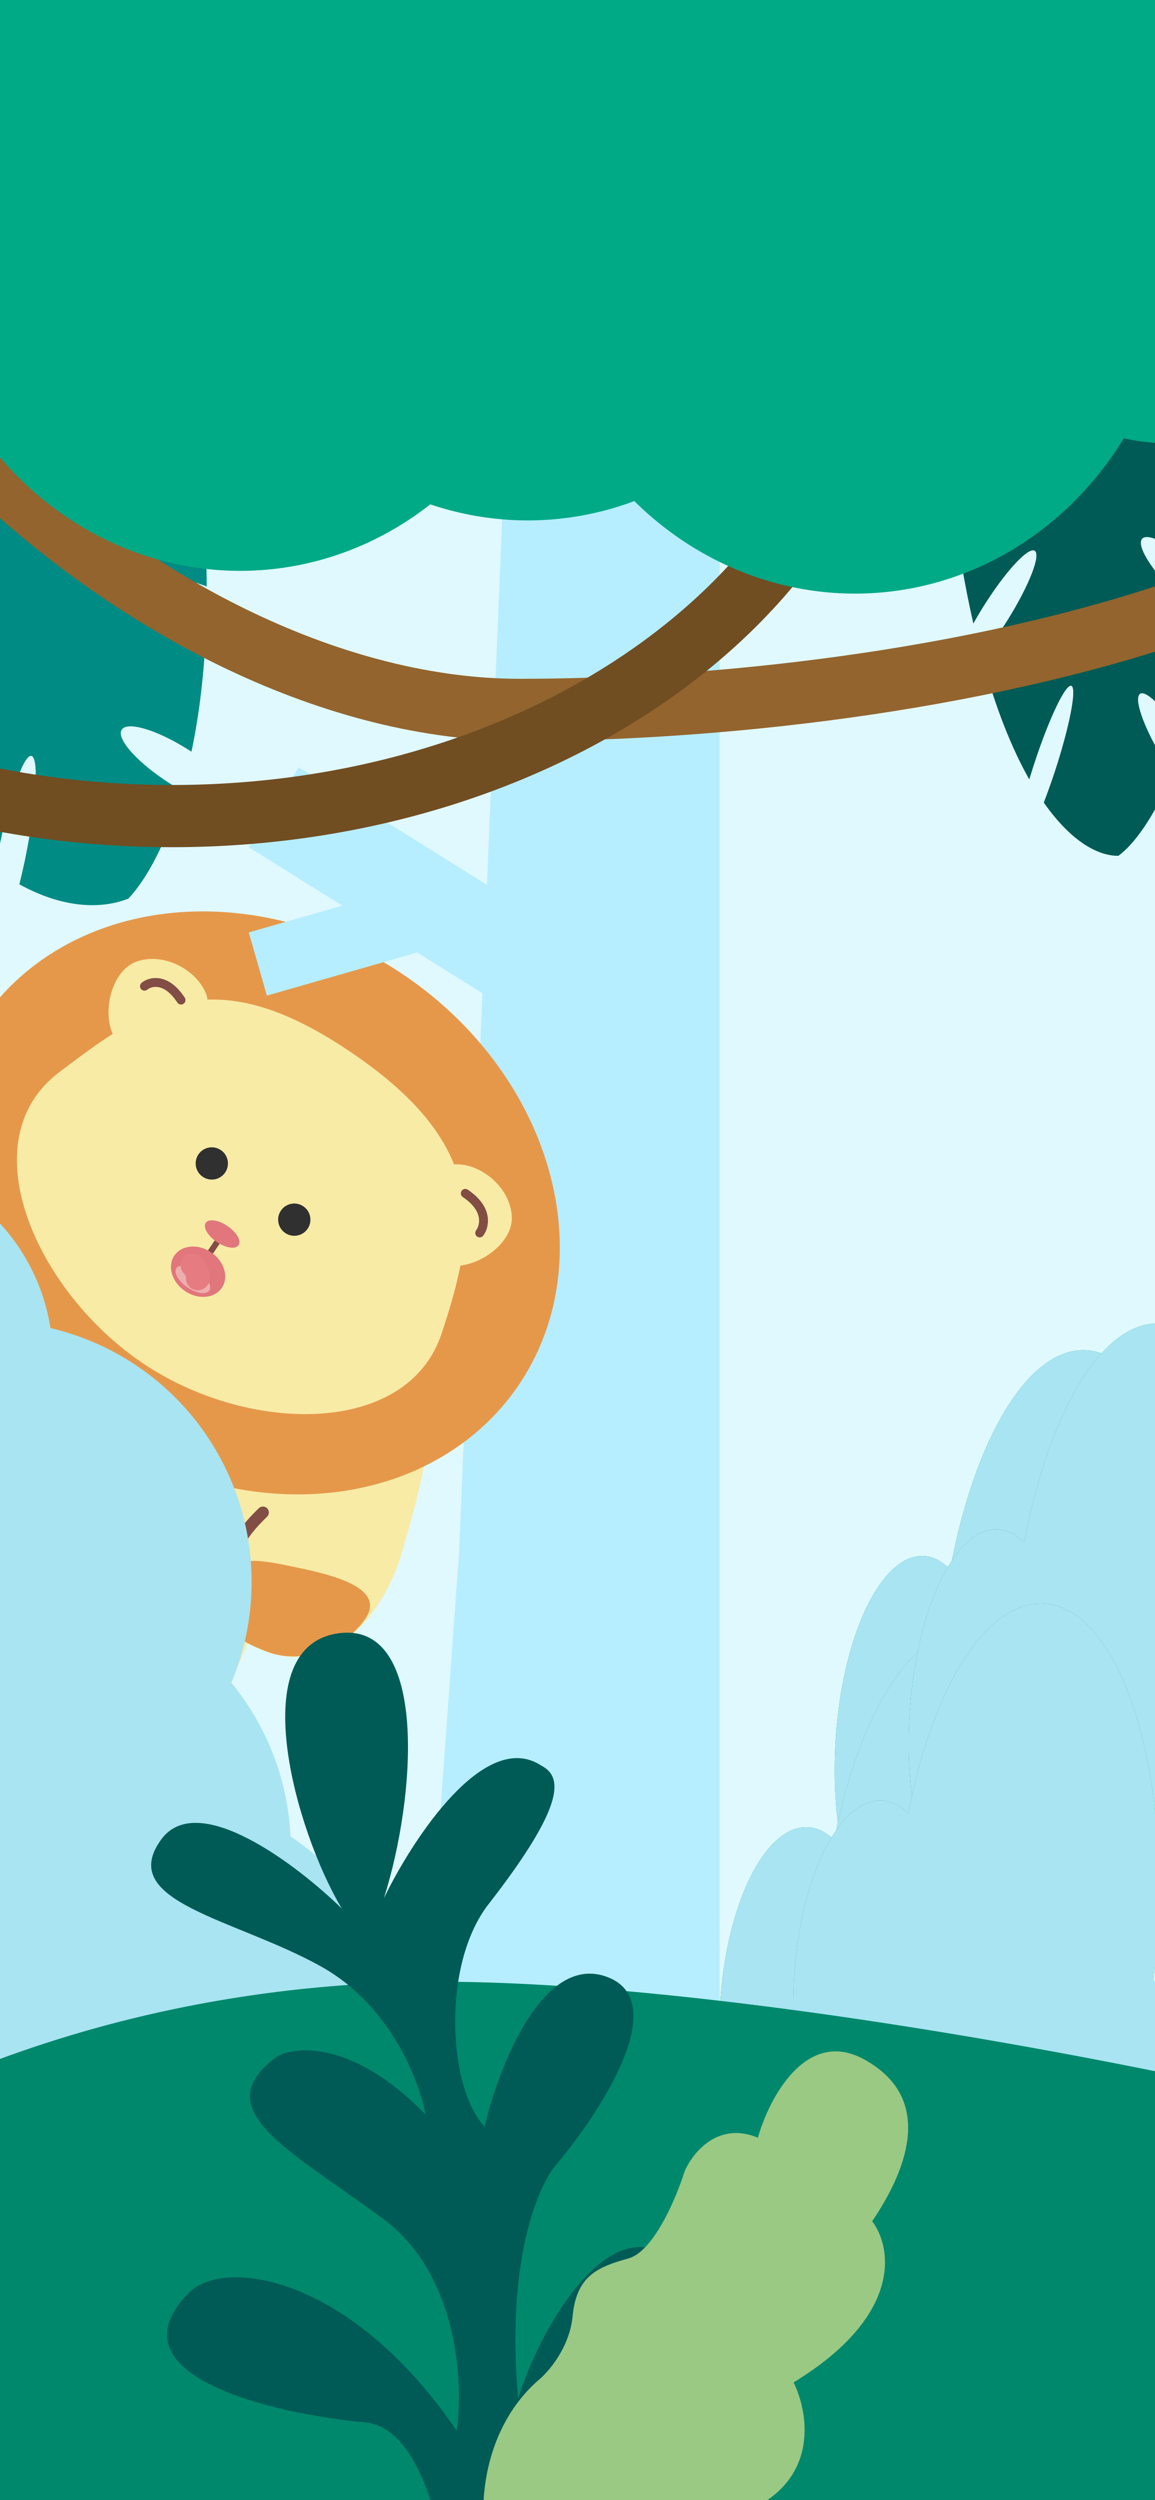 <svg width="390" height="844" viewBox="0 0 390 844" fill="none" xmlns="http://www.w3.org/2000/svg">
<rect x="0" y="0" width="390" height="844" fill="#808080" stroke="none"/>
<g clip-path="url(#clip0_9001_5813)">
<rect width="390" height="844" fill="#E0F9FE"/>
<path d="M456 129H503V531L567 814L389.5 829L456 129Z" fill="#B6EEFF"/>
<path d="M171 141H243V885H129L155 524.16L171 141Z" fill="#B6EEFF"/>
<path d="M75.187 574.109C65.789 595.227 42.732 616.47 18.356 596.908C-6.02 577.345 10.769 542.732 26.427 532.866C42.085 523.001 72.216 503.316 85.156 513.702C98.097 524.087 84.586 552.991 75.187 574.109Z" fill="#F8EBA6"/>
<path d="M55.367 599.417C52.681 603.406 36.511 609.262 20.833 598.578C5.155 587.894 3.903 571.785 6.588 567.796C9.274 563.808 28.009 566.983 37.849 573.609C47.689 580.235 58.053 595.428 55.367 599.417Z" fill="#E6984A"/>
<path d="M-12.828 508.205C-19.099 530.455 -38.865 554.788 -65.792 538.919C-92.72 523.05 -81.073 486.382 -66.995 474.373C-52.916 462.364 -25.925 438.56 -11.631 446.984C2.664 455.409 -6.558 485.955 -12.828 508.205Z" fill="#F8EBA6"/>
<path d="M107.374 534.71C84.762 567.891 32.68 571.79 -8.955 543.417C-50.589 515.044 -66.009 465.145 -43.397 431.963C-20.785 398.782 31.297 394.884 72.931 423.257C114.566 451.629 129.986 501.529 107.374 534.71Z" fill="#F8EBA6"/>
<path d="M42.542 537.001C33.657 550.039 9.515 557.543 -10.616 543.824C-30.746 530.106 -33.208 504.472 -24.323 491.434C-15.438 478.396 -3.058 462.876 29.451 485.03C61.96 507.184 51.427 523.963 42.542 537.001Z" fill="#FFFDD4"/>
<path d="M-33.975 511.154C-31.615 517.746 -23.299 533.38 -8.916 543.181C5.467 552.983 22.402 554.557 29.072 554.119" stroke="#824D44" stroke-width="10" stroke-linecap="round"/>
<path d="M135.84 523.678C129.509 545.911 109.677 570.189 82.793 554.247C55.908 538.305 67.655 501.669 81.766 489.698C95.877 477.728 122.932 453.997 137.204 462.46C151.476 470.924 142.171 501.445 135.84 523.678Z" fill="#F8EBA6"/>
<path d="M78.82 528.326C79.254 522.927 80.399 518.706 88.782 510.587" stroke="#824D44" stroke-width="4" stroke-linecap="round"/>
<path d="M123.349 546.497C117.062 555.722 102.784 562.382 90.188 557.581C77.592 552.781 72.839 548.641 76.793 532.783C79.351 524.452 88.05 526.585 102.234 529.586C116.418 532.588 129.636 537.272 123.349 546.497Z" fill="#E6984A"/>
<path d="M-52.305 400.161C-70.144 414.862 -84.453 442.756 -59.083 461.012C-33.713 479.268 -4.844 453.838 0.477 436.114C5.798 418.391 16.713 384.097 3.245 374.406C-10.224 364.714 -34.467 385.46 -52.305 400.161Z" fill="#F8EBA6"/>
<ellipse cx="84.514" cy="406.081" rx="109.526" ry="92.787" transform="rotate(34.273 84.514 406.081)" fill="#E6984A"/>
<path d="M149.138 450.121C137.599 485.082 83.507 484.255 47.817 459.933C12.127 435.611 -10.459 385.098 19.892 362.043C50.243 338.988 72.283 323.717 118.965 355.53C165.647 387.342 160.676 415.159 149.138 450.121Z" fill="#F8EBA6"/>
<path d="M152.771 427.31C144.086 426.691 144.37 415.501 144.884 408.183C145.398 400.865 146.492 392.46 155.177 393.079C163.178 393.65 172.033 400.959 172.802 410.299C173.571 419.638 161.456 427.929 152.771 427.31Z" fill="#F8EBA6"/>
<path d="M38.168 349.283C41.92 357.14 52.231 352.784 58.853 349.629C65.476 346.474 72.899 342.382 69.147 334.525C65.689 327.286 55.647 321.718 46.674 324.419C37.701 327.119 34.415 341.427 38.168 349.283Z" fill="#F8EBA6"/>
<ellipse cx="71.518" cy="392.76" rx="5.452" ry="5.445" transform="rotate(34.273 71.518 392.76)" fill="#303030"/>
<ellipse cx="99.367" cy="411.738" rx="5.452" ry="5.445" transform="rotate(34.273 99.367 411.738)" fill="#303030"/>
<path d="M73.261 419.42L68.986 425.693" stroke="#824D44" stroke-width="2" stroke-linecap="round"/>
<path d="M161.975 416.226C163.654 413.99 165.032 408.186 157.11 402.862" stroke="#824D44" stroke-width="3" stroke-linecap="round"/>
<path d="M48.775 332.929C50.796 331.292 56.096 329.938 61.129 337.614" stroke="#824D44" stroke-width="3" stroke-linecap="round"/>
<ellipse cx="75.009" cy="416.577" rx="6.697" ry="3.237" transform="rotate(34.273 75.009 416.577)" fill="#E1767C"/>
<ellipse cx="66.885" cy="429.305" rx="9.686" ry="7.889" transform="rotate(34.273 66.885 429.305)" fill="#E1767C"/>
<ellipse cx="65.125" cy="431.888" rx="6.706" ry="3.275" transform="rotate(34.273 65.125 431.888)" fill="#EEAEAE"/>
<path d="M64.965 427.095C65.674 427.819 67.03 429.727 66.781 431.575" stroke="#E67C82" stroke-width="8" stroke-linecap="round"/>
<rect x="84" y="286.017" width="31.858" height="100" transform="rotate(-58 84 286.017)" fill="#B6EEFF"/>
<rect x="90.116" y="336.099" width="22.187" height="57.217" transform="rotate(-106 90.116 336.099)" fill="#B6EEFF"/>
<path d="M123.47 176.231C120.779 178.578 116.964 177.99 112.637 172.459C112.799 170.645 112.953 168.696 113.094 166.651C113.889 155.12 113.968 144.868 113.271 143.753C112.574 142.639 111.366 151.082 110.571 162.611C110.423 164.766 110.3 166.877 110.201 168.891C107.245 164.012 104.116 156.836 100.987 146.789C101.549 144.621 102.143 142.037 102.726 139.162C104.715 129.367 105.842 119.898 105.244 118.013C104.645 116.129 102.548 122.542 100.56 132.339C99.999 135.102 99.51 137.84 99.105 140.389C97.115 133.234 95.139 124.866 93.222 115.137C94.193 113.744 95.343 111.617 96.522 108.937C99.34 102.534 101.262 95.404 100.815 93.01C100.367 90.618 97.72 93.868 94.902 100.271C93.716 102.966 92.692 105.79 91.933 108.335C90.762 101.91 89.617 94.947 88.51 87.412C89.535 86.691 90.75 85.43 92.018 83.703C95.172 79.403 97.448 73.833 97.101 71.26C96.754 68.687 93.915 70.088 90.761 74.388C89.473 76.143 88.335 78.111 87.459 80C86.66 74.154 85.997 68.678 85.452 63.55C85.734 63.224 86.023 62.862 86.314 62.466C88.907 58.93 90.728 53.978 90.381 51.406C90.033 48.834 87.649 49.614 85.055 53.15C84.875 53.395 84.7 53.648 84.528 53.906C80.443 5.232 88.438 -7.511 94.112 -10.215L90.525 -40.205L90.813 -40.765L97.23 -13.668C111.052 -38.273 120.041 3.07 122.807 26.818C122.928 27.7 123.046 28.577 123.163 29.451C120.438 32.443 118.513 36.66 118.796 39.146C119.083 41.672 121.542 41.491 124.373 38.81C125.67 49.29 126.697 59.14 127.494 68.376C127.041 68.559 126.576 68.775 126.104 69.027C121.988 71.222 118.833 75.179 119.058 77.865C119.283 80.552 122.802 80.951 126.918 78.756C127.377 78.511 127.824 78.245 128.256 77.961C129.006 88.315 129.455 97.826 129.664 106.516C128.579 105.541 127.349 104.631 126.046 103.875C121.714 101.362 118.22 101.496 118.242 104.175C118.263 106.853 121.792 111.062 126.125 113.576C127.453 114.346 128.703 114.867 129.796 115.143C129.866 126.06 129.542 135.512 128.971 143.558C128.688 143.136 128.4 142.72 128.104 142.315C124.81 137.81 122.037 136.211 121.908 138.745C121.78 141.278 124.346 146.984 127.639 151.489C127.831 151.751 128.021 152.003 128.208 152.245C126.935 164.256 125.102 172.153 123.47 176.231Z" fill="#005450"/>
<ellipse cx="421.397" cy="824" rx="119.877" ry="118" fill="#A9E4F2"/>
<ellipse cx="312.851" cy="885.055" rx="57.851" ry="56.945" fill="#A9E4F2"/>
<circle cx="-3.037" cy="534.016" r="88" transform="rotate(67 -3.037 534.016)" fill="#A9E4F2"/>
<circle cx="10.176" cy="624.007" r="88" transform="rotate(67 10.176 624.007)" fill="#A9E4F2"/>
<circle cx="44.852" cy="772.242" r="62" transform="rotate(67 44.852 772.242)" fill="#A9E4F2"/>
<circle cx="49.328" cy="693.21" r="88" transform="rotate(67 49.328 693.21)" fill="#A9E4F2"/>
<circle cx="-49.653" cy="458.746" r="67.5" transform="rotate(67 -49.653 458.746)" fill="#A9E4F2"/>
<path d="M417.063 628.074C418.173 606.714 412.227 589.069 403.772 588.63C403.665 588.624 403.57 588.653 403.464 588.648C404.196 582.513 404.751 576.201 405.086 569.743C408.288 508.085 391.098 457.073 366.693 455.806C347.2 454.793 329.008 485.823 320.837 529.785C318.134 527.081 315.148 525.442 311.953 525.276C297.307 524.516 283.926 553.131 282.055 589.156C281.243 604.798 282.736 619.243 285.879 630.706L416.095 637.467C416.559 634.456 416.896 631.303 417.065 628.04L417.063 628.074Z" fill="#0CA46D"/>
<path d="M417.063 628.074C418.173 606.714 412.227 589.069 403.772 588.63C403.665 588.624 403.57 588.653 403.464 588.648C404.196 582.513 404.751 576.201 405.086 569.743C408.288 508.085 391.098 457.073 366.693 455.806C347.2 454.793 329.008 485.823 320.837 529.785C318.134 527.081 315.148 525.442 311.953 525.276C297.307 524.516 283.926 553.131 282.055 589.156C281.243 604.798 282.736 619.243 285.879 630.706L416.095 637.467C416.559 634.456 416.896 631.303 417.065 628.04L417.063 628.074Z" fill="#A9E4F2"/>
<path d="M378.13 715.602C379.193 695.128 373.21 678.201 364.755 677.762C364.648 677.756 364.553 677.783 364.447 677.778C365.166 671.899 365.707 665.849 366.029 659.659C369.097 600.558 351.8 551.619 327.394 550.352C307.902 549.339 289.778 579.047 281.703 621.173C278.994 618.575 276.005 616.997 272.81 616.831C258.164 616.071 244.846 643.473 243.053 678.005C242.274 692.998 243.798 706.849 246.965 717.844L377.181 724.605C377.638 721.719 377.969 718.698 378.131 715.57L378.13 715.602Z" fill="#0CA46D"/>
<path d="M378.13 715.602C379.193 695.128 373.21 678.201 364.755 677.762C364.648 677.756 364.553 677.783 364.447 677.778C365.166 671.899 365.707 665.849 366.029 659.659C369.097 600.558 351.8 551.619 327.394 550.352C307.902 549.339 289.778 579.047 281.703 621.173C278.994 618.575 276.005 616.997 272.81 616.831C258.164 616.071 244.846 643.473 243.053 678.005C242.274 692.998 243.798 706.849 246.965 717.844L377.181 724.605C377.638 721.719 377.969 718.698 378.131 715.57L378.13 715.602Z" fill="#A9E4F2"/>
<path d="M442.063 619.074C443.173 597.714 437.227 580.069 428.772 579.63C428.665 579.624 428.57 579.653 428.464 579.648C429.196 573.513 429.751 567.201 430.086 560.743C433.288 499.085 416.098 448.073 391.693 446.806C372.2 445.793 354.008 476.823 345.837 520.785C343.134 518.081 340.148 516.442 336.953 516.276C322.307 515.516 308.926 544.131 307.055 580.156C306.243 595.798 307.736 610.243 310.879 621.706L441.095 628.467C441.559 625.456 441.896 622.303 442.065 619.04L442.063 619.074Z" fill="#0CA46D"/>
<path d="M442.063 619.074C443.173 597.714 437.227 580.069 428.772 579.63C428.665 579.624 428.57 579.653 428.464 579.648C429.196 573.513 429.751 567.201 430.086 560.743C433.288 499.085 416.098 448.073 391.693 446.806C372.2 445.793 354.008 476.823 345.837 520.785C343.134 518.081 340.148 516.442 336.953 516.276C322.307 515.516 308.926 544.131 307.055 580.156C306.243 595.798 307.736 610.243 310.879 621.706L441.095 628.467C441.559 625.456 441.896 622.303 442.065 619.04L442.063 619.074Z" fill="#A9E4F2"/>
<path d="M403.13 706.602C404.193 686.128 398.21 669.201 389.755 668.762C389.648 668.756 389.553 668.783 389.447 668.778C390.166 662.899 390.707 656.849 391.029 650.659C394.097 591.558 376.8 542.619 352.394 541.352C332.902 540.339 314.778 570.047 306.703 612.173C303.994 609.575 301.005 607.997 297.81 607.831C283.164 607.071 269.846 634.473 268.053 669.005C267.274 683.998 268.798 697.849 271.965 708.844L402.181 715.605C402.638 712.719 402.969 709.698 403.131 706.57L403.13 706.602Z" fill="#0CA46D"/>
<path d="M403.13 706.602C404.193 686.128 398.21 669.201 389.755 668.762C389.648 668.756 389.553 668.783 389.447 668.778C390.166 662.899 390.707 656.849 391.029 650.659C394.097 591.558 376.8 542.619 352.394 541.352C332.902 540.339 314.778 570.047 306.703 612.173C303.994 609.575 301.005 607.997 297.81 607.831C283.164 607.071 269.846 634.473 268.053 669.005C267.274 683.998 268.798 697.849 271.965 708.844L402.181 715.605C402.638 712.719 402.969 709.698 403.131 706.57L403.13 706.602Z" fill="#A9E4F2"/>
<path d="M927 968C927 1133.13 349.704 1267 148.789 1267C-52.126 1267 -215 1133.13 -215 968C-215 802.867 -52.126 669 148.789 669C349.704 669 927 802.867 927 968Z" fill="#00886C"/>
<path d="M377.65 288.904C370.463 288.999 361.38 283.699 352.447 270.934C353.35 268.605 354.273 266.082 355.191 263.409C360.367 248.335 363.448 234.195 362.073 231.827C360.698 229.459 355.387 239.759 350.211 254.833C349.244 257.651 348.35 260.437 347.545 263.119C341.751 252.872 336.187 239.231 331.431 221.608C333.405 219.257 335.573 216.366 337.799 213.059C345.38 201.796 350.78 189.975 349.86 186.655C348.941 183.335 342.049 189.775 334.468 201.038C332.33 204.214 330.365 207.436 328.667 210.498C325.857 198.227 323.425 184.289 321.519 168.532C324.266 167.74 327.655 166.139 331.271 163.803C339.907 158.227 346.575 150.585 346.165 146.737C345.754 142.889 338.42 144.29 329.784 149.867C326.15 152.214 322.866 154.928 320.309 157.57C319.279 147.273 318.466 136.262 317.905 124.501C320.593 124.703 323.898 124.385 327.46 123.476C336.319 121.214 343.406 116.155 343.289 112.175C343.172 108.195 335.895 106.802 327.036 109.063C323.421 109.986 320.101 111.376 317.446 112.967C317.157 103.916 317.087 95.535 317.21 87.777C317.99 87.656 318.793 87.494 319.611 87.285C326.896 85.426 332.707 80.692 332.59 76.713C332.472 72.733 326.471 71.014 319.187 72.874C318.681 73.003 318.184 73.148 317.694 73.303C321.503 0.924 344.479 -7.366 358.997 -4.45L358.75 -50.301L359.605 -50.743L367.527 -5.58C407.973 -23.492 418.119 44.472 418.137 80.693C418.182 82.058 418.223 83.416 418.261 84.766C410.809 85.715 404.953 89.309 404.938 93.093C404.922 96.938 410.937 99.577 418.554 99.182C418.747 115.255 418.464 130.139 417.795 143.896C416.644 143.619 415.456 143.373 414.238 143.167C403.64 141.375 394.876 143.161 394.664 147.155C394.452 151.149 402.871 155.84 413.47 157.632C414.653 157.832 415.814 157.985 416.942 158.098C415.844 173.357 414.252 187.09 412.31 199.401C409.956 196.772 407.229 194.061 404.281 191.479C394.485 182.898 385.974 178.976 385.272 182.721C384.57 186.466 391.943 196.458 401.739 205.04C404.743 207.672 407.627 209.864 410.201 211.533C407.295 226.768 403.844 239.507 400.193 250.005C399.627 249.089 399.042 248.173 398.439 247.264C391.723 237.138 385.448 231.659 384.424 235.026C383.399 238.392 388.012 249.329 394.728 259.454C395.119 260.044 395.51 260.617 395.897 261.174C389.426 276.352 382.755 285.161 377.65 288.904Z" fill="#005B56"/>
<path d="M43.358 303.346C33.963 307.089 20.942 306.504 6.535 298.527C7.226 295.785 7.9 292.843 8.536 289.757C12.123 272.349 13.163 256.921 10.86 255.298C8.557 253.675 3.783 266.471 0.196 283.879C-0.474 287.132 -1.055 290.317 -1.542 293.356C-11.302 286.252 -21.482 275.705 -31.446 260.843C-29.358 257.535 -27.131 253.6 -24.916 249.226C-17.371 234.334 -12.801 220.001 -14.709 217.214C-16.617 214.427 -24.28 224.24 -31.825 239.132C-33.953 243.333 -35.843 247.49 -37.419 251.355C-43.7 240.751 -49.84 228.322 -55.675 213.841C-52.244 211.669 -48.145 208.377 -43.902 204.251C-33.77 194.397 -26.654 183.52 -28.006 179.956C-29.359 176.391 -38.67 181.489 -48.801 191.343C-53.065 195.489 -56.793 199.82 -59.582 203.708C-63.113 194.136 -66.511 183.754 -69.737 172.507C-66.174 171.341 -61.911 169.35 -57.438 166.65C-46.312 159.933 -38.099 151.373 -39.096 147.53C-40.093 143.688 -49.92 146.019 -61.047 152.736C-65.587 155.476 -69.641 158.525 -72.783 161.433C-75.079 152.706 -76.947 144.525 -78.429 136.857C-77.433 136.342 -76.415 135.776 -75.387 135.155C-66.238 129.632 -59.63 122.04 -60.627 118.198C-61.623 114.356 -69.847 115.718 -78.996 121.241C-79.631 121.624 -80.252 122.019 -80.861 122.421C-91.206 49.526 -62.865 29.728 -43.228 25.213L-53.266 -19.613L-52.239 -20.481L-32.294 19.773C16.895 -18.329 44.586 43.15 52.282 78.652C52.63 79.968 52.972 81.278 53.309 82.582C43.748 87.298 36.839 93.795 37.62 97.513C38.413 101.29 46.852 100.823 56.748 96.567C60.405 112.228 63.188 126.963 65.226 140.792C63.66 141.104 62.05 141.467 60.412 141.884C46.149 145.509 35.048 151.71 35.615 155.733C36.184 159.757 48.207 160.08 62.47 156.454C64.063 156.049 65.615 155.61 67.117 155.147C68.912 170.665 69.736 184.937 69.8 197.993C66.158 196.612 62.012 195.339 57.604 194.304C42.953 190.866 30.974 191.344 30.848 195.372C30.721 199.4 42.496 205.453 57.147 208.891C61.64 209.946 65.881 210.63 69.607 210.959C69.027 227.371 67.207 241.613 64.648 253.759C63.712 253.149 62.751 252.548 61.769 251.963C50.827 245.447 41.446 243.262 40.816 247.083C40.187 250.903 48.548 259.284 59.49 265.8C60.127 266.179 60.76 266.542 61.385 266.892C56.123 285.059 49.252 297.084 43.358 303.346Z" fill="#008B84"/>
<path d="M-76.758 -58.385C-71.206 -58.946 -63.398 -57.499 -52.911 -53.595C-42.608 -49.759 -30.789 -43.971 -17.548 -36.946C8.503 -23.126 40.059 -4.467 72.644 10.382C105.358 25.29 140.684 37.155 175.5 37.155C208.855 37.155 248.321 32.411 288.026 27.497C328.045 22.545 368.437 17.401 404.703 16.273C441.25 15.137 471.861 18.179 493.02 28.378C503.371 33.367 511.183 39.941 516.477 48.398C521.773 56.862 525 67.937 525 82.656C525 140.354 474.213 179.93 400.935 205.363C328.694 230.437 239.952 239.656 175.5 239.656C113.87 239.656 46.725 206.079 -5.327 155.735C-57.395 105.376 -92.5 40.052 -92.5 -21.344C-92.5 -36.955 -90.226 -46.265 -87.244 -51.526C-84.697 -56.021 -81.496 -57.906 -76.758 -58.385Z" stroke="#93642D" stroke-width="21"/>
<path d="M58 -85.5C124.651 -85.5 184.607 -64.766 227.679 -31.727C270.74 1.305 296.5 46.202 296.5 95C296.5 143.798 270.74 188.695 227.679 221.727C184.607 254.766 124.651 275.5 58 275.5C-8.651 275.5 -68.607 254.766 -111.679 221.727C-154.74 188.695 -180.5 143.798 -180.5 95C-180.5 46.202 -154.74 1.305 -111.679 -31.727C-68.607 -64.766 -8.651 -85.5 58 -85.5Z" stroke="#714D22" stroke-width="21"/>
<ellipse cx="287.947" cy="83.867" rx="109.05" ry="116.553" transform="rotate(177 287.947 83.867)" fill="#00AA86"/>
<ellipse cx="177.452" cy="59.153" rx="109.05" ry="116.553" transform="rotate(177 177.452 59.153)" fill="#00AA86"/>
<ellipse cx="-9.977" cy="34.492" rx="76.831" ry="82.117" transform="rotate(177 -9.977 34.492)" fill="#00AA86"/>
<ellipse cx="80.313" cy="76.18" rx="109.05" ry="116.553" transform="rotate(177 80.313 76.18)" fill="#00AA86"/>
<ellipse cx="395.294" cy="60.336" rx="83.647" ry="89.401" transform="rotate(177 395.294 60.336)" fill="#00AA86"/>
<path d="M123.119 817.731C147.991 820.016 152.322 877.778 157.492 901.747L160.322 901.608C163.373 839.591 189.483 825.794 196.825 819.537C235.593 786.5 230.977 766.72 225.741 761.905C204.659 746.728 181.922 786.96 174.963 809.727C170.763 763.19 181.771 737.69 187.801 730.757C202.683 713.171 227 675.89 205.212 667.458C183.424 659.026 168.42 697.572 163.642 717.899C151.275 704.916 149.031 663.307 164.954 642.836C191.901 608.192 189.598 599.573 182.714 596C163.698 583.566 139.407 620.668 129.639 640.773C140.59 606.237 144.425 548.389 115.242 551.264C81.853 554.553 99.615 617.998 115.427 644.315C100.23 629.481 66.757 604.048 54.435 620.979C39.034 642.143 79.333 647.618 108.475 663.89C131.789 676.908 141.664 702.6 143.688 713.82C117.946 687.339 97.667 691.15 93.053 694.627C69.981 712.013 96.827 725.237 129.025 748.764C154.783 767.586 156.547 804.489 154.209 820.587C119 768.743 75.999 761.601 63.706 774.09C36.39 801.843 92.029 814.875 123.119 817.731Z" fill="#005B56"/>
<path d="M255.902 721.657C259.71 708.284 272.263 684.297 292.009 695.333C316.693 709.13 304.93 734.439 294.502 749.856C301.12 758.551 305.076 781.607 267.96 804.275C273.424 815.336 277.016 839.855 247.675 849.445C250.341 862.266 245.619 889.916 205.403 897.95C175.393 903.944 164.96 906.636 162.635 907.636L162.625 908.132C161.991 908.12 161.844 907.976 162.635 907.636L163.652 854.741C162.096 844.414 163.498 819.753 181.555 803.723C185.048 800.935 192.294 792.676 193.342 781.94C194.652 768.521 201.42 765.378 212.17 762.42C220.77 760.054 228.415 741.835 231.163 733.022C233.773 726.875 242.376 715.996 255.902 721.657Z" fill="#9AC983"/>
<g style="mix-blend-mode:multiply">
<path fill-rule="evenodd" clip-rule="evenodd" d="M276.158 707.728C277.599 707.831 278.679 709.088 278.569 710.536L278.141 716.185C278.031 717.633 276.773 718.724 275.332 718.622C273.89 718.52 272.811 717.263 272.92 715.814L273.349 710.165C273.459 708.717 274.716 707.626 276.158 707.728ZM297.85 721.67C298.465 722.98 297.903 724.549 296.595 725.174L290.528 728.073C289.219 728.698 287.66 728.142 287.045 726.832C286.43 725.521 286.992 723.952 288.3 723.327L294.367 720.428C295.676 719.803 297.235 720.359 297.85 721.67ZM285.377 716.718C286.6 717.486 286.966 719.107 286.195 720.339L180.617 889.1C179.846 890.332 178.229 890.709 177.007 889.941C175.784 889.174 175.417 887.552 176.188 886.32L281.766 717.56C282.537 716.327 284.154 715.95 285.377 716.718ZM264.56 717.833C265.954 717.437 267.396 718.25 267.782 719.647L269.464 725.739C269.849 727.137 269.033 728.589 267.639 728.985C266.246 729.38 264.804 728.567 264.418 727.17L262.736 721.078C262.35 719.681 263.167 718.228 264.56 717.833ZM292.017 737.878C292.424 739.269 291.63 740.734 290.242 741.15L282.065 743.605C280.677 744.022 279.223 743.232 278.816 741.841C278.409 740.45 279.203 738.985 280.591 738.568L288.768 736.113C290.156 735.697 291.61 736.487 292.017 737.878ZM255.563 728.042C256.965 727.681 258.387 728.528 258.738 729.935L260.907 738.608C261.259 740.014 260.407 741.447 259.005 741.808C257.602 742.169 256.181 741.321 255.829 739.915L253.66 731.242C253.309 729.835 254.16 728.403 255.563 728.042ZM282.82 753.531C283.089 754.956 282.155 756.336 280.735 756.614L273.019 758.122C271.598 758.4 270.229 757.47 269.96 756.045C269.691 754.62 270.625 753.239 272.046 752.962L279.762 751.453C281.182 751.175 282.552 752.105 282.82 753.531ZM246.066 742.741C247.469 742.38 248.891 743.228 249.242 744.634L251.411 753.307C251.763 754.713 250.911 756.146 249.509 756.507C248.106 756.868 246.684 756.02 246.333 754.614L244.164 745.941C243.812 744.535 244.664 743.102 246.066 742.741ZM274.937 768.313C275.278 769.722 274.415 771.148 273.01 771.498L265.063 773.48C263.659 773.83 262.243 772.972 261.902 771.563C261.561 770.154 262.423 768.728 263.828 768.378L271.775 766.396C273.18 766.045 274.595 766.904 274.937 768.313ZM235.419 757.45C236.824 757.1 238.239 757.958 238.58 759.367L240.51 767.338C240.851 768.747 239.989 770.173 238.584 770.523C237.179 770.874 235.763 770.016 235.422 768.606L233.493 760.636C233.152 759.227 234.014 757.801 235.419 757.45ZM267.382 783.226C267.462 784.675 266.358 785.922 264.914 786.011L255.318 786.603C253.875 786.692 252.639 785.59 252.559 784.14C252.478 782.691 253.583 781.444 255.026 781.355L264.622 780.763C266.065 780.674 267.301 781.777 267.382 783.226ZM226.009 768.182C227.396 767.766 228.851 768.556 229.258 769.947L231.657 778.146C232.064 779.537 231.27 781.003 229.883 781.419C228.495 781.835 227.041 781.045 226.634 779.655L224.234 771.455C223.827 770.064 224.622 768.599 226.009 768.182ZM255.755 799.519C256.009 800.947 255.06 802.318 253.637 802.58L244.049 804.347C242.626 804.61 241.267 803.665 241.013 802.237C240.76 800.809 241.708 799.438 243.132 799.176L252.719 797.409C254.143 797.146 255.502 798.091 255.755 799.519ZM216.408 782.143C217.815 781.801 219.225 782.667 219.558 784.078L222.214 795.331C222.546 796.743 221.676 798.164 220.269 798.506C218.862 798.848 217.452 797.982 217.119 796.57L214.464 785.317C214.131 783.906 215.001 782.485 216.408 782.143ZM207.214 796.352C208.63 796.05 210.015 796.956 210.309 798.376L212.733 810.102C213.027 811.522 212.117 812.919 210.702 813.221C209.286 813.524 207.9 812.618 207.607 811.198L205.182 799.472C204.889 798.052 205.798 796.655 207.214 796.352ZM245.325 816.052C245.611 817.474 244.694 818.866 243.277 819.161L234.86 820.913C233.443 821.208 232.062 820.295 231.776 818.873C231.49 817.452 232.407 816.06 233.824 815.765L242.241 814.012C243.658 813.717 245.039 814.631 245.325 816.052ZM238.207 832.073C238.397 833.511 237.389 834.838 235.955 835.036L226.599 836.33C225.165 836.529 223.85 835.523 223.66 834.085C223.471 832.647 224.479 831.32 225.912 831.122L235.269 829.827C236.702 829.629 238.018 830.634 238.207 832.073ZM200.149 814.9C201.499 814.373 203.013 815.042 203.53 816.395L207.109 825.756C207.626 827.109 206.951 828.633 205.601 829.16C204.251 829.686 202.737 829.017 202.22 827.664L198.641 818.303C198.124 816.95 198.799 815.426 200.149 814.9ZM190.727 827.214C192.096 826.737 193.583 827.463 194.05 828.835L197.876 840.073C198.343 841.445 197.612 842.943 196.244 843.419C194.876 843.896 193.388 843.17 192.921 841.799L189.095 830.56C188.629 829.189 189.359 827.69 190.727 827.214ZM225.387 847.243C225.728 848.653 224.866 850.079 223.461 850.429L215.514 852.411C214.109 852.761 212.694 851.903 212.352 850.494C212.011 849.085 212.874 847.659 214.279 847.308L222.226 845.327C223.631 844.976 225.046 845.834 225.387 847.243ZM182.56 839.915C183.985 839.663 185.337 840.618 185.58 842.047L187.535 853.545C187.778 854.975 186.82 856.338 185.395 856.59C183.969 856.842 182.617 855.887 182.374 854.457L180.42 842.96C180.176 841.53 181.135 840.167 182.56 839.915ZM216.183 864.051C216.398 865.485 215.413 866.829 213.983 867.053L205.797 868.332C204.367 868.556 203.034 867.574 202.82 866.139C202.605 864.704 203.59 863.36 205.02 863.137L213.206 861.857C214.636 861.634 215.969 862.616 216.183 864.051ZM175.881 859.729C177.321 859.851 178.384 861.122 178.255 862.569C177.778 867.913 179.135 872.849 179.803 874.488C180.35 875.829 179.708 877.367 178.369 877.924C177.031 878.48 175.503 877.843 174.956 876.502C174.035 874.242 172.476 868.462 173.04 862.129C173.169 860.682 174.441 859.608 175.881 859.729ZM209.256 879.352C209.509 880.78 208.561 882.15 207.138 882.413L197.55 884.18C196.127 884.443 194.768 883.498 194.514 882.07C194.261 880.642 195.209 879.271 196.632 879.009L206.22 877.241C207.643 876.979 209.003 877.924 209.256 879.352Z" fill="#9AC983"/>
</g>
</g>
<defs>
<clipPath id="clip0_9001_5813">
<rect width="390" height="844" fill="white"/>
</clipPath>
</defs>
</svg>

